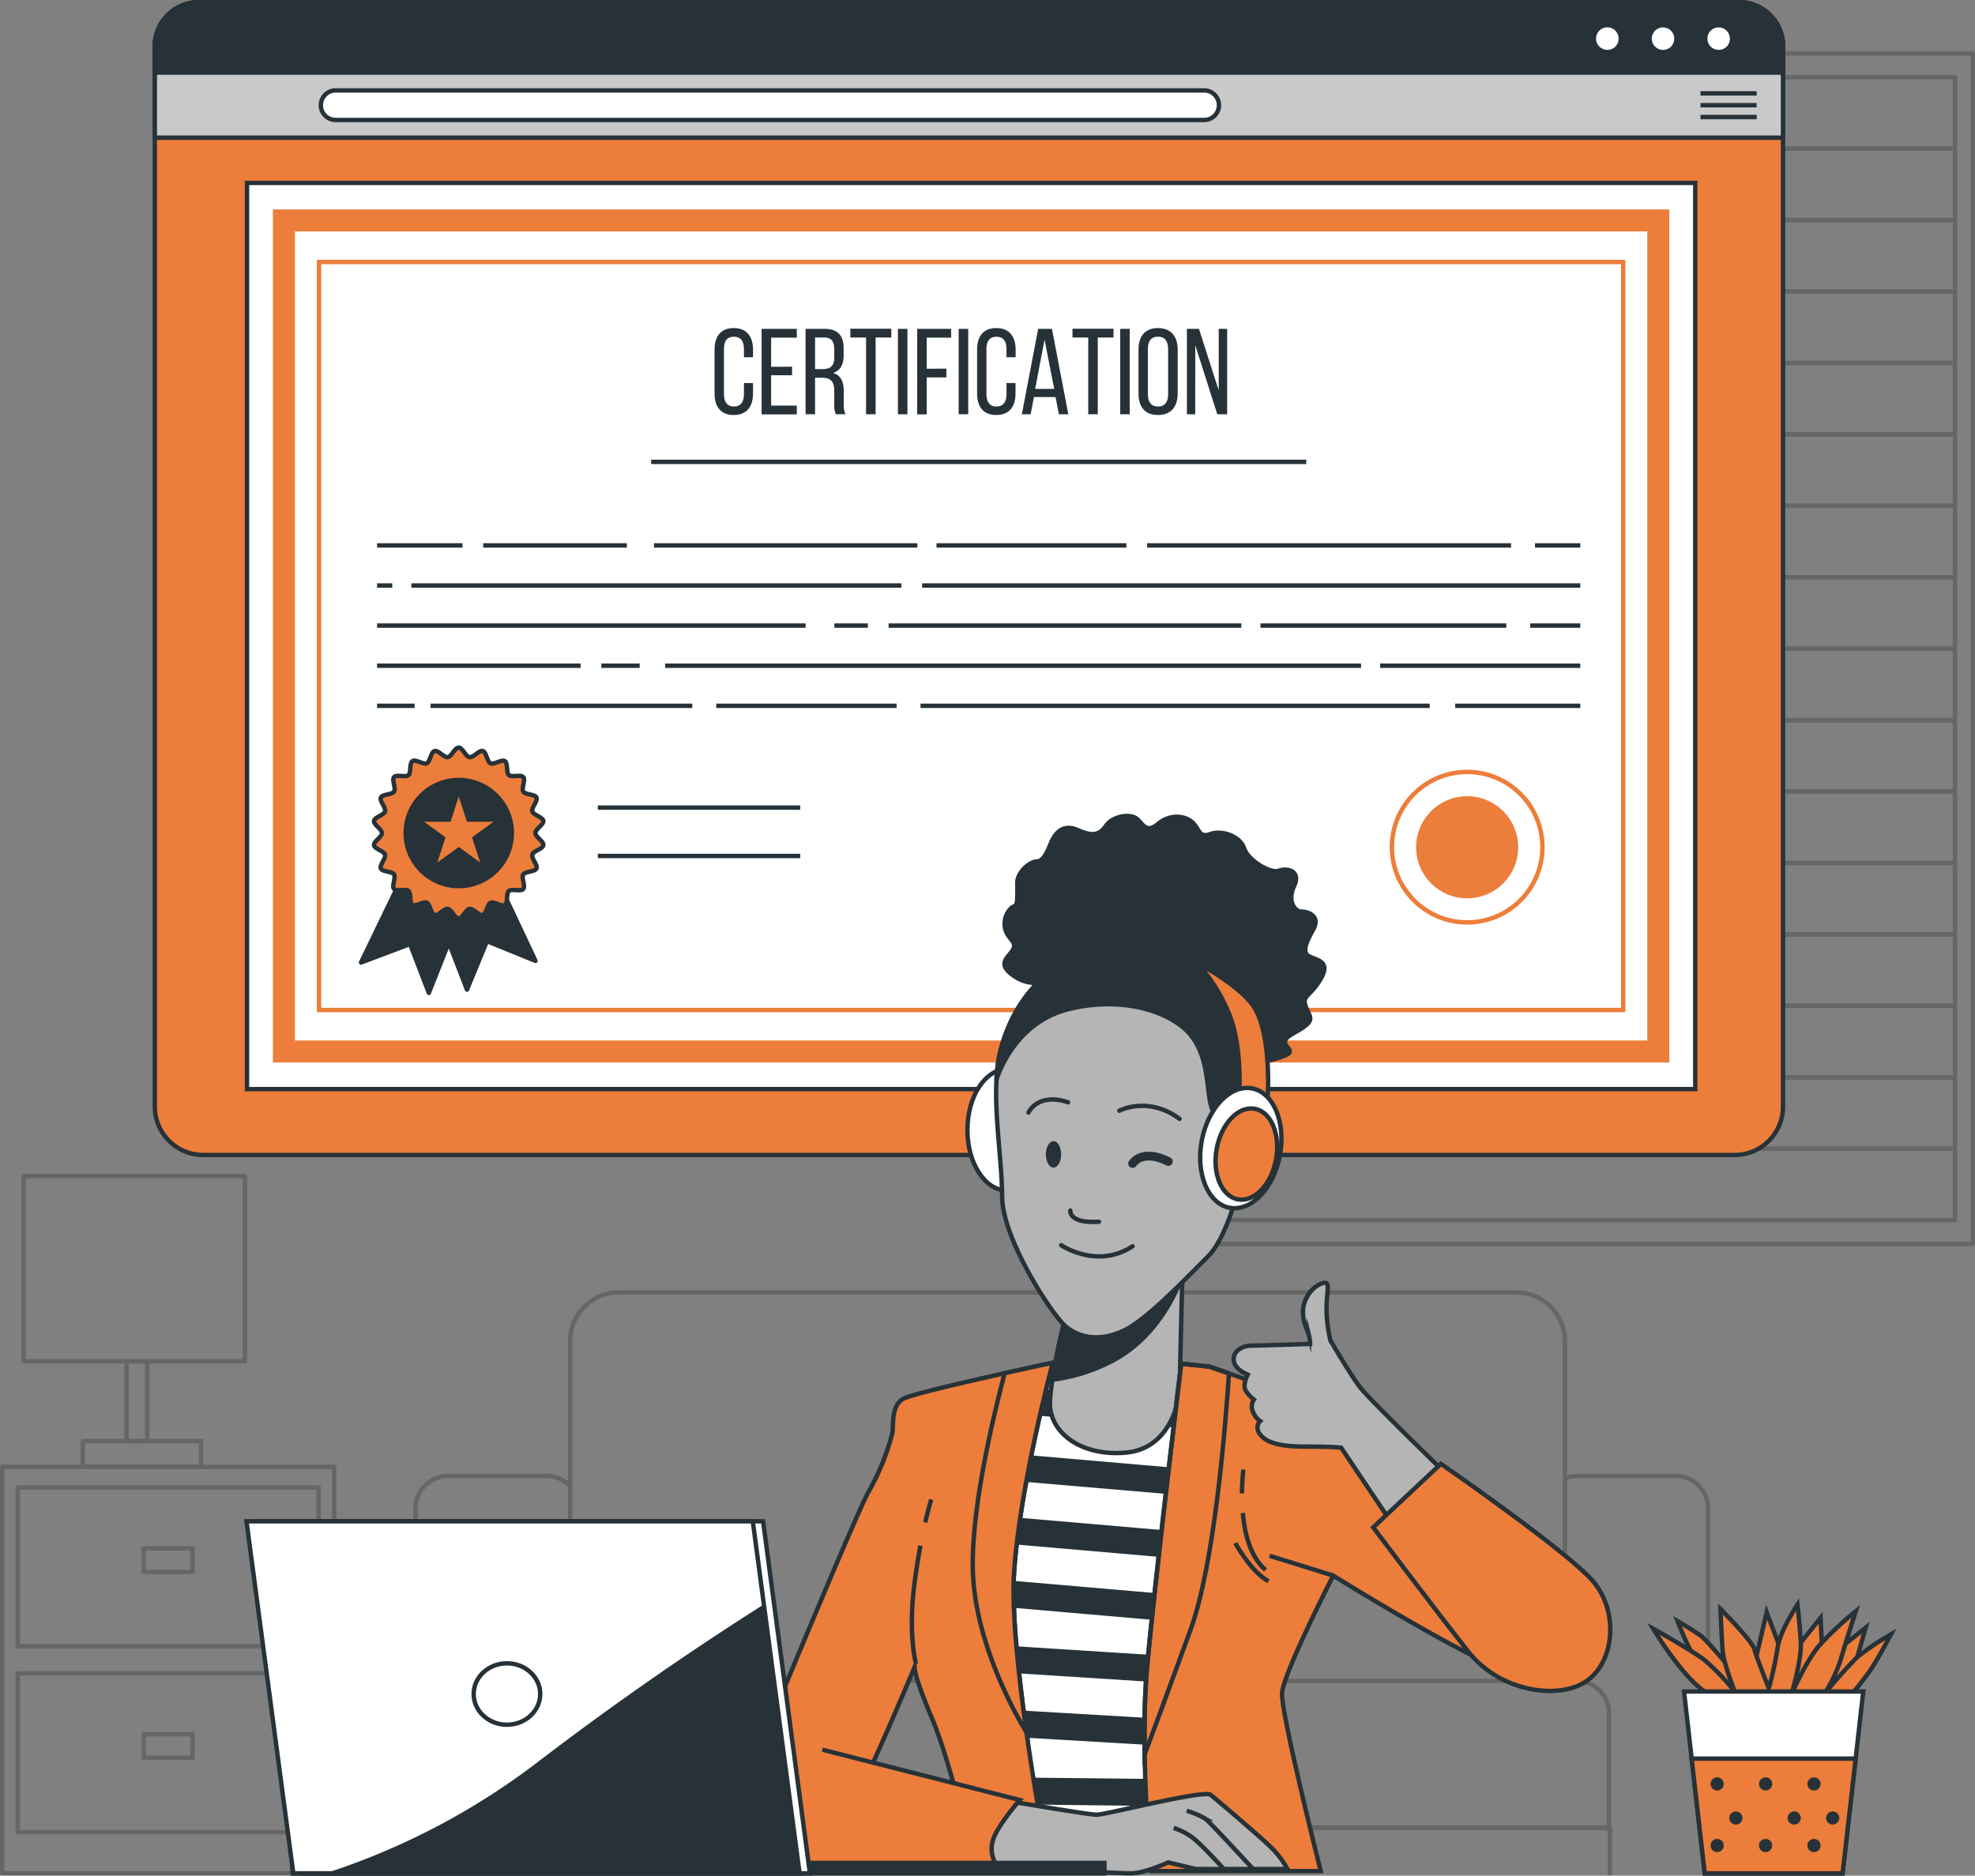 <?xml version="1.0" encoding="UTF-8" standalone="no"?>
<svg
   viewBox="0 0 448.81 426.28"
   version="1.1"
   id="svg299"
   sodipodi:docname="kpl-service-sess-formation.svg"
   width="448.81"
   height="426.28"
   inkscape:version="1.1 (c68e22c387, 2021-05-23)"
   xmlns:inkscape="http://www.inkscape.org/namespaces/inkscape"
   xmlns:sodipodi="http://sodipodi.sourceforge.net/DTD/sodipodi-0.dtd"
   xmlns="http://www.w3.org/2000/svg"
   xmlns:svg="http://www.w3.org/2000/svg">
  <rect x="0" y="0" width="448.81" height="426.28" fill="#808080" stroke="none"/>
  <defs
     id="defs303" />
  <sodipodi:namedview
     id="namedview301"
     pagecolor="#ffffff"
     bordercolor="#666666"
     borderopacity="1.0"
     inkscape:pageshadow="2"
     inkscape:pageopacity="0.0"
     inkscape:pagecheckerboard="0"
     showgrid="false"
     inkscape:zoom="1.244"
     inkscape:cx="217.0418"
     inkscape:cy="208.19936"
     inkscape:window-width="1368"
     inkscape:window-height="850"
     inkscape:window-x="-6"
     inkscape:window-y="-6"
     inkscape:window-maximized="1"
     inkscape:current-layer="svg299" />
  <g
     id="freepik--Window--inject-257"
     transform="translate(-33.28,-41.56)">
    <g
       style="opacity:0.2"
       id="g36">
      <polygon
         points="280.01,75.34 477.54,75.34 477.54,59.11 286.78,59.11 "
         style="fill:none;stroke:#000000;stroke-linejoin:round"
         id="polygon2" />
      <polygon
         points="280.01,91.58 477.54,91.58 477.54,75.34 286.78,75.34 "
         style="fill:none;stroke:#000000;stroke-linejoin:round"
         id="polygon4" />
      <polygon
         points="280.01,107.81 477.54,107.81 477.54,91.58 286.78,91.58 "
         style="fill:none;stroke:#000000;stroke-linejoin:round"
         id="polygon6" />
      <polygon
         points="280.01,124.05 477.54,124.05 477.54,107.81 286.78,107.81 "
         style="fill:none;stroke:#000000;stroke-linejoin:round"
         id="polygon8" />
      <polygon
         points="280.01,140.28 477.54,140.28 477.54,124.05 286.78,124.05 "
         style="fill:none;stroke:#000000;stroke-linejoin:round"
         id="polygon10" />
      <polygon
         points="280.01,156.52 477.54,156.52 477.54,140.28 286.78,140.28 "
         style="fill:none;stroke:#000000;stroke-linejoin:round"
         id="polygon12" />
      <polygon
         points="280.01,172.75 477.54,172.75 477.54,156.52 286.78,156.52 "
         style="fill:none;stroke:#000000;stroke-linejoin:round"
         id="polygon14" />
      <polygon
         points="280.01,188.99 477.54,188.99 477.54,172.75 286.78,172.75 "
         style="fill:none;stroke:#000000;stroke-linejoin:round"
         id="polygon16" />
      <polygon
         points="280.01,205.22 477.54,205.22 477.54,188.99 286.78,188.99 "
         style="fill:none;stroke:#000000;stroke-linejoin:round"
         id="polygon18" />
      <polygon
         points="280.01,221.46 477.54,221.46 477.54,205.22 286.78,205.22 "
         style="fill:none;stroke:#000000;stroke-linejoin:round"
         id="polygon20" />
      <polygon
         points="280.01,237.69 477.54,237.69 477.54,221.46 286.78,221.46 "
         style="fill:none;stroke:#000000;stroke-linejoin:round"
         id="polygon22" />
      <polygon
         points="280.01,253.93 477.54,253.93 477.54,237.69 286.78,237.69 "
         style="fill:none;stroke:#000000;stroke-linejoin:round"
         id="polygon24" />
      <polygon
         points="280.01,270.16 477.54,270.16 477.54,253.93 286.78,253.93 "
         style="fill:none;stroke:#000000;stroke-linejoin:round"
         id="polygon26" />
      <polygon
         points="280.01,286.4 477.54,286.4 477.54,270.16 286.78,270.16 "
         style="fill:none;stroke:#000000;stroke-linejoin:round"
         id="polygon28" />
      <polygon
         points="280.01,302.63 477.54,302.63 477.54,286.4 286.78,286.4 "
         style="fill:none;stroke:#000000;stroke-linejoin:round"
         id="polygon30" />
      <polygon
         points="280.01,318.87 477.54,318.87 477.54,302.63 286.78,302.63 "
         style="fill:none;stroke:#000000;stroke-linejoin:round"
         id="polygon32" />
      <rect
         x="277.98"
         y="53.7"
         width="203.61"
         height="270.58"
         style="fill:none;stroke:#000000;stroke-linejoin:round"
         id="rect34" />
    </g>
  </g>
  <g
     id="freepik--Lamp--inject-257"
     transform="translate(-33.28,-41.56)">
    <g
       style="opacity:0.2"
       id="g55">
      <rect
         x="37.29"
         y="421.87"
         width="68.42"
         height="36.11"
         style="fill:none;stroke:#000000;stroke-linejoin:round"
         id="rect39" />
      <rect
         x="65.94"
         y="435.7"
         width="11.11"
         height="5.38"
         style="fill:none;stroke:#000000;stroke-linejoin:round"
         id="rect41" />
      <rect
         x="33.78"
         y="374.94"
         width="75.43"
         height="92.39"
         style="fill:none;stroke:#000000;stroke-linejoin:round"
         id="rect43" />
      <rect
         x="37.29"
         y="379.62"
         width="68.42"
         height="36.11"
         style="fill:none;stroke:#000000;stroke-linejoin:round"
         id="rect45" />
      <rect
         x="65.94"
         y="393.45"
         width="11.11"
         height="5.38"
         style="fill:none;stroke:#000000;stroke-linejoin:round"
         id="rect47" />
      <rect
         x="52.1"
         y="369.09"
         width="26.9"
         height="5.85"
         style="fill:none;stroke:#000000;stroke-linejoin:round"
         id="rect49" />
      <rect
         x="62.04"
         y="350.97"
         width="4.68"
         height="18.13"
         style="fill:none;stroke:#000000;stroke-linejoin:round"
         id="rect51" />
      <rect
         x="38.65"
         y="308.86"
         width="50.29"
         height="42.1"
         style="fill:none;stroke:#000000;stroke-linejoin:round"
         id="rect53" />
    </g>
  </g>
  <g
     id="freepik--Couch--inject-257"
     transform="translate(-33.28,-41.56)">
    <g
       style="opacity:0.2"
       id="g72">
      <path
         d="m 388.9,423.59 v -77.2 a 11.09,11.09 0 0 0 -11.1,-11.1 H 276.38 v 89.07"
         style="fill:none;stroke:#000000;stroke-linejoin:round"
         id="path58" />
      <path
         d="M 277.23,335.29 H 173.92 a 11.09,11.09 0 0 0 -11.09,11.1 v 77.2"
         style="fill:none;stroke:#000000;stroke-linejoin:round"
         id="path60" />
      <path
         d="m 398.92,431 v 26 H 276.43 v -33.41 h 115.11 a 7.37,7.37 0 0 1 7.38,7.41 z"
         style="fill:none;stroke:#000000;stroke-linejoin:round"
         id="path62" />
      <path
         d="M 277.36,423.59 H 160.18 a 7.37,7.37 0 0 0 -7.37,7.38 v 26 h 124.55"
         style="fill:none;stroke:#000000;stroke-linejoin:round"
         id="path64" />
      <polyline
         points="152.81 467.84 152.81 456.93 399.13 456.93 399.13 467.84"
         style="fill:none;stroke:#000000;stroke-linejoin:round"
         id="polyline66" />
      <path
         d="M 162.83,379.29 A 7.45,7.45 0 0 0 157.46,377 h -22.31 a 7.43,7.43 0 0 0 -7.44,7.43 v 82.88"
         style="fill:none;stroke:#000000;stroke-linejoin:round"
         id="path68" />
      <path
         d="M 421.43,466.77 V 384.43 A 7.43,7.43 0 0 0 414,377 h -22.31 a 7.19,7.19 0 0 0 -2.79,0.55"
         style="fill:none;stroke:#000000;stroke-linejoin:round"
         id="path70" />
    </g>
  </g>
  <g
     id="freepik--Certification--inject-257"
     transform="translate(-33.28,-41.56)">
    <path
       d="m 438.46,52.06 v 241 a 11,11 0 0 1 -11,11 h -348 a 11,11 0 0 1 -11,-11 v -241 a 10,10 0 0 1 10,-10 h 350 a 10,10 0 0 1 10,10 z"
       style="fill:#ed7d3a;stroke:#263238;stroke-miterlimit:10"
       id="path75" />
    <path
       d="m 438.46,52.06 v 20.8 h -370 v -20.8 a 10,10 0 0 1 10,-10 h 350 a 10,10 0 0 1 10,10 z"
       style="fill:#c9c9c9;stroke:#263238;stroke-miterlimit:10"
       id="path77" />
    <path
       d="M 306.92,68.83 H 109.54 a 3.36,3.36 0 0 1 -3.35,-3.36 v 0 a 3.36,3.36 0 0 1 3.35,-3.36 h 197.38 a 3.36,3.36 0 0 1 3.36,3.36 v 0 a 3.36,3.36 0 0 1 -3.36,3.36 z"
       style="fill:#ffffff;stroke:#263238;stroke-miterlimit:10"
       id="path79" />
    <line
       x1="419.71"
       y1="62.78"
       x2="432.47"
       y2="62.78"
       style="fill:none;stroke:#263238;stroke-miterlimit:10"
       id="line81" />
    <line
       x1="419.71"
       y1="65.47"
       x2="432.47"
       y2="65.47"
       style="fill:none;stroke:#263238;stroke-miterlimit:10"
       id="line83" />
    <line
       x1="419.71"
       y1="68.16"
       x2="432.47"
       y2="68.16"
       style="fill:none;stroke:#263238;stroke-miterlimit:10"
       id="line85" />
    <path
       d="m 438.46,52.06 v 6 h -370 v -6 a 10,10 0 0 1 10,-10 h 350 a 10,10 0 0 1 10,10 z"
       style="fill:#263238;stroke:#263238;stroke-miterlimit:10"
       id="path87" />
    <path
       d="m 401.6,50.39 a 3.06,3.06 0 1 0 -3.05,3 3,3 0 0 0 3.05,-3 z"
       style="fill:#ffffff;stroke:#263238;stroke-miterlimit:10"
       id="path89" />
    <path
       d="m 414.24,50.39 a 3.05,3.05 0 1 0 -3.05,3 3,3 0 0 0 3.05,-3 z"
       style="fill:#ffffff;stroke:#263238;stroke-miterlimit:10"
       id="path91" />
    <path
       d="m 426.88,50.39 a 3.05,3.05 0 1 0 -3.05,3 3,3 0 0 0 3.05,-3 z"
       style="fill:#ffffff;stroke:#263238;stroke-miterlimit:10"
       id="path93" />
    <rect
       x="89.41"
       y="83.13"
       width="329.11"
       height="205.96"
       style="fill:#ffffff;stroke:#263238;stroke-miterlimit:10"
       id="rect95" />
    <rect
       x="97.8"
       y="91.66"
       width="312.32"
       height="188.88"
       style="fill:none;stroke:#ed7d3a;stroke-width:5px;stroke-miterlimit:10"
       id="rect97" />
    <rect
       x="105.78"
       y="101.11"
       width="296.36"
       height="170"
       style="fill:none;stroke:#ed7d3a;stroke-miterlimit:10"
       id="rect99" />
    <path
       d="m 204.4,121 v 1.75 h -2.06 v -1.86 c 0,-1.75 -0.69,-2.8 -2.27,-2.8 -1.58,0 -2.27,1 -2.27,2.8 v 10.26 c 0,1.74 0.72,2.8 2.27,2.8 1.55,0 2.27,-1.06 2.27,-2.8 v -2.53 h 2.06 V 131 c 0,2.94 -1.39,4.88 -4.39,4.88 -3,0 -4.35,-1.94 -4.35,-4.88 v -10 c 0,-2.94 1.39,-4.88 4.35,-4.88 2.96,0 4.39,1.93 4.39,4.88 z"
       style="fill:#263238"
       id="path101" />
    <path
       d="m 213.27,124.9 v 1.94 h -4.75 v 6.9 h 5.83 v 2 h -8 V 116.3 h 8 v 2 h -5.83 v 6.63 z"
       style="fill:#263238"
       id="path103" />
    <path
       d="m 220.67,116.3 c 3.05,0 4.32,1.56 4.32,4.44 v 1.58 c 0,2.14 -0.75,3.47 -2.41,4 1.77,0.53 2.44,2 2.44,4.05 v 3 a 4.86,4.86 0 0 0 0.39,2.33 h -2.19 a 5,5 0 0 1 -0.36,-2.35 v -3.05 c 0,-2.2 -1,-2.89 -2.83,-2.89 h -1.53 v 8.29 h -2.16 v -19.4 z m -0.56,9.15 c 1.72,0 2.75,-0.55 2.75,-2.66 v -1.86 c 0,-1.74 -0.64,-2.66 -2.25,-2.66 h -2.11 v 7.18 z"
       style="fill:#263238"
       id="path105" />
    <path
       d="m 230.09,135.71 v -17.44 h -3.57 v -2 h 9.31 v 2 h -3.57 v 17.44 z"
       style="fill:#263238"
       id="path107" />
    <path
       d="m 239.49,116.3 v 19.41 h -2.16 V 116.3 Z"
       style="fill:#263238"
       id="path109" />
    <path
       d="m 248.34,125.34 v 2 h -4.47 v 8.4 h -2.16 V 116.3 h 7.71 v 2 h -5.55 v 7.07 z"
       style="fill:#263238"
       id="path111" />
    <path
       d="m 253.3,116.3 v 19.41 h -2.17 V 116.3 Z"
       style="fill:#263238"
       id="path113" />
    <path
       d="m 264.08,121 v 1.75 H 262 v -1.86 c 0,-1.75 -0.69,-2.8 -2.27,-2.8 -1.58,0 -2.28,1 -2.28,2.8 v 10.26 c 0,1.74 0.72,2.8 2.28,2.8 1.56,0 2.27,-1.06 2.27,-2.8 v -2.53 h 2.05 V 131 c 0,2.94 -1.38,4.88 -4.38,4.88 -3,0 -4.35,-1.94 -4.35,-4.88 v -10 c 0,-2.94 1.38,-4.88 4.35,-4.88 2.97,0 4.41,1.93 4.41,4.88 z"
       style="fill:#263238"
       id="path115" />
    <path
       d="m 268.24,131.8 -0.75,3.91 h -2 l 3.71,-19.41 h 3.13 l 3.72,19.41 h -2.15 l -0.75,-3.91 z m 0.28,-1.86 h 4.32 l -2.19,-11.2 z"
       style="fill:#263238"
       id="path117" />
    <path
       d="M 280.58,135.71 V 118.27 H 277 v -2 h 9.32 v 2 h -3.58 v 17.44 z"
       style="fill:#263238"
       id="path119" />
    <path
       d="m 290,116.3 v 19.41 h -2.16 V 116.3 Z"
       style="fill:#263238"
       id="path121" />
    <path
       d="m 292,121 c 0,-3 1.47,-4.88 4.43,-4.88 2.96,0 4.47,1.91 4.47,4.88 v 10 c 0,2.94 -1.47,4.88 -4.47,4.88 -3,0 -4.43,-1.88 -4.43,-4.88 z m 2.13,10.15 c 0,1.77 0.75,2.8 2.3,2.8 1.55,0 2.3,-1 2.3,-2.8 v -10.27 c 0,-1.75 -0.72,-2.8 -2.3,-2.8 -1.58,0 -2.3,1 -2.3,2.8 z"
       style="fill:#263238"
       id="path123" />
    <path
       d="M 304.89,135.71 H 303 V 116.3 h 2.74 l 4.49,14 v -14 h 1.92 v 19.41 h -2.25 l -5,-15.69 z"
       style="fill:#263238"
       id="path125" />
    <line
       x1="181.25"
       y1="146.53"
       x2="330.12"
       y2="146.53"
       style="fill:none;stroke:#263238;stroke-miterlimit:10"
       id="line127" />
    <line
       x1="382.1"
       y1="165.52"
       x2="392.4"
       y2="165.52"
       style="fill:none;stroke:#263238;stroke-miterlimit:10"
       id="line129" />
    <line
       x1="293.97"
       y1="165.52"
       x2="376.66"
       y2="165.52"
       style="fill:none;stroke:#263238;stroke-miterlimit:10"
       id="line131" />
    <line
       x1="246.1"
       y1="165.52"
       x2="289.25"
       y2="165.52"
       style="fill:none;stroke:#263238;stroke-miterlimit:10"
       id="line133" />
    <line
       x1="181.9"
       y1="165.52"
       x2="241.74"
       y2="165.52"
       style="fill:none;stroke:#263238;stroke-miterlimit:10"
       id="line135" />
    <line
       x1="143.09"
       y1="165.52"
       x2="175.73"
       y2="165.52"
       style="fill:none;stroke:#263238;stroke-miterlimit:10"
       id="line137" />
    <line
       x1="118.97"
       y1="165.52"
       x2="138.38"
       y2="165.52"
       style="fill:none;stroke:#263238;stroke-miterlimit:10"
       id="line139" />
    <line
       x1="242.83"
       y1="174.63"
       x2="392.4"
       y2="174.63"
       style="fill:none;stroke:#263238;stroke-miterlimit:10"
       id="line141" />
    <line
       x1="126.77"
       y1="174.63"
       x2="238.12"
       y2="174.63"
       style="fill:none;stroke:#263238;stroke-miterlimit:10"
       id="line143" />
    <line
       x1="118.97"
       y1="174.63"
       x2="122.42"
       y2="174.63"
       style="fill:none;stroke:#263238;stroke-miterlimit:10"
       id="line145" />
    <line
       x1="381.01"
       y1="183.74"
       x2="392.4"
       y2="183.74"
       style="fill:none;stroke:#263238;stroke-miterlimit:10"
       id="line147" />
    <line
       x1="319.72"
       y1="183.74"
       x2="375.57"
       y2="183.74"
       style="fill:none;stroke:#263238;stroke-miterlimit:10"
       id="line149" />
    <line
       x1="235.21"
       y1="183.74"
       x2="315.37"
       y2="183.74"
       style="fill:none;stroke:#263238;stroke-miterlimit:10"
       id="line151" />
    <line
       x1="222.88"
       y1="183.74"
       x2="230.5"
       y2="183.74"
       style="fill:none;stroke:#263238;stroke-miterlimit:10"
       id="line153" />
    <line
       x1="118.97"
       y1="183.74"
       x2="216.35"
       y2="183.74"
       style="fill:none;stroke:#263238;stroke-miterlimit:10"
       id="line155" />
    <line
       x1="346.92"
       y1="192.86"
       x2="392.4"
       y2="192.86"
       style="fill:none;stroke:#263238;stroke-miterlimit:10"
       id="line157" />
    <line
       x1="184.44"
       y1="192.86"
       x2="342.57"
       y2="192.86"
       style="fill:none;stroke:#263238;stroke-miterlimit:10"
       id="line159" />
    <line
       x1="169.93"
       y1="192.86"
       x2="178.64"
       y2="192.86"
       style="fill:none;stroke:#263238;stroke-miterlimit:10"
       id="line161" />
    <line
       x1="118.97"
       y1="192.86"
       x2="165.22"
       y2="192.86"
       style="fill:none;stroke:#263238;stroke-miterlimit:10"
       id="line163" />
    <line
       x1="363.97"
       y1="201.97"
       x2="392.4"
       y2="201.97"
       style="fill:none;stroke:#263238;stroke-miterlimit:10"
       id="line165" />
    <line
       x1="242.47"
       y1="201.97"
       x2="358.17"
       y2="201.97"
       style="fill:none;stroke:#263238;stroke-miterlimit:10"
       id="line167" />
    <line
       x1="196.04"
       y1="201.97"
       x2="237.03"
       y2="201.97"
       style="fill:none;stroke:#263238;stroke-miterlimit:10"
       id="line169" />
    <line
       x1="131.12"
       y1="201.97"
       x2="190.6"
       y2="201.97"
       style="fill:none;stroke:#263238;stroke-miterlimit:10"
       id="line171" />
    <line
       x1="118.97"
       y1="201.97"
       x2="127.5"
       y2="201.97"
       style="fill:none;stroke:#263238;stroke-miterlimit:10"
       id="line173" />
    <polygon
       points="143.94,255.46 154.97,259.95 144.19,237.07 130.02,242.11 139.4,266.48 "
       style="fill:#263238;stroke:#263238;stroke-linecap:round;stroke-linejoin:round"
       id="polygon175" />
    <polygon
       points="126.46,256.11 130.73,267.22 140.05,243.71 126.67,236.81 115.32,260.32 "
       style="fill:#263238;stroke:#263238;stroke-linecap:round;stroke-linejoin:round"
       id="polygon177" />
    <path
       d="m 154.94,230.89 c 0,-0.89 1.93,-1.91 1.81,-2.77 -0.12,-0.86 -2.26,-1.31 -2.51,-2.14 -0.25,-0.83 1.31,-2.37 0.95,-3.16 -0.36,-0.79 -2.54,-0.61 -3,-1.35 -0.46,-0.74 0.59,-2.64 0,-3.3 -0.59,-0.66 -2.61,0.13 -3.27,-0.45 -0.66,-0.58 -0.16,-2.69 -0.9,-3.17 -0.74,-0.48 -2.46,0.86 -3.27,0.49 -0.81,-0.37 -0.91,-2.54 -1.76,-2.79 -0.85,-0.25 -2.11,1.52 -3,1.4 -0.89,-0.12 -1.59,-2.18 -2.48,-2.18 -0.89,0 -1.62,2.06 -2.48,2.18 -0.86,0.12 -2.16,-1.64 -3,-1.4 -0.84,0.24 -1,2.43 -1.77,2.79 -0.77,0.36 -2.52,-1 -3.26,-0.49 -0.74,0.51 -0.24,2.6 -0.9,3.18 -0.66,0.58 -2.7,-0.22 -3.27,0.44 -0.57,0.66 0.49,2.56 0,3.3 -0.49,0.74 -2.65,0.55 -3,1.35 -0.35,0.8 1.2,2.31 0.95,3.16 -0.25,0.85 -2.38,1.27 -2.51,2.14 -0.13,0.87 1.81,1.88 1.81,2.77 0,0.89 -1.93,1.9 -1.81,2.76 0.12,0.86 2.26,1.31 2.51,2.15 0.25,0.84 -1.32,2.36 -0.95,3.15 0.37,0.79 2.54,0.62 3,1.35 0.46,0.73 -0.6,2.64 0,3.3 0.6,0.66 2.6,-0.13 3.27,0.45 0.67,0.58 0.16,2.69 0.9,3.17 0.74,0.48 2.46,-0.86 3.26,-0.49 0.8,0.37 0.92,2.54 1.77,2.79 0.85,0.25 2.11,-1.52 3,-1.39 0.89,0.13 1.59,2.17 2.48,2.17 0.89,0 1.62,-2.05 2.48,-2.17 0.86,-0.12 2.16,1.63 3,1.39 0.84,-0.24 1,-2.43 1.77,-2.79 0.77,-0.36 2.52,1 3.26,0.49 0.74,-0.51 0.24,-2.6 0.9,-3.17 0.66,-0.57 2.7,0.21 3.27,-0.45 0.57,-0.66 -0.49,-2.56 0,-3.3 0.49,-0.74 2.65,-0.55 3,-1.35 0.35,-0.8 -1.2,-2.31 -0.95,-3.16 0.25,-0.85 2.38,-1.26 2.51,-2.14 0.13,-0.88 -1.81,-1.87 -1.81,-2.76 z"
       style="fill:#ed7d3a;stroke:#263238;stroke-miterlimit:10"
       id="path179" />
    <circle
       cx="137.53"
       cy="230.89"
       r="12.06"
       style="fill:#263238;stroke:#263238;stroke-linecap:round;stroke-linejoin:round"
       id="circle181" />
    <polygon
       points="145.41,228.33 140.54,231.86 142.4,237.59 137.53,234.05 132.66,237.59 134.52,231.86 129.65,228.33 135.67,228.33 137.53,222.6 139.39,228.33 "
       style="fill:#ed7d3a"
       id="polygon183" />
    <line
       x1="169.13"
       y1="225.11"
       x2="215.13"
       y2="225.11"
       style="fill:none;stroke:#263238;stroke-miterlimit:10"
       id="line185" />
    <line
       x1="169.13"
       y1="236.1"
       x2="215.13"
       y2="236.1"
       style="fill:none;stroke:#263238;stroke-miterlimit:10"
       id="line187" />
    <circle
       cx="366.69"
       cy="234.1"
       r="17.1"
       style="fill:none;stroke:#ed7d3a;stroke-miterlimit:10"
       id="circle189" />
    <circle
       cx="366.69"
       cy="234.1"
       r="11.6"
       transform="rotate(-12.35,366.798,234.137)"
       style="fill:#ed7d3a"
       id="circle191" />
  </g>
  <g
     id="freepik--Plant--inject-257"
     transform="translate(-33.28,-41.56)">
    <path
       d="m 423,426.5 c 0,0 -3.5,-6 -5.25,-9.25 A 69.23,69.23 0 0 1 414.5,410 c 0,0 4.25,2.5 5.5,3.5 1.25,1 6.5,7.25 6.5,7.25 l 1.5,-1.75 -1.75,-5.75 5.75,6.5 2.75,-11.75 4.25,11.25 8,-10 0.5,10 9.75,-7.75 -3.5,12.25 L 450,429 h -26.75 z"
       style="fill:#ed7d3a;stroke:#263238;stroke-miterlimit:10"
       id="path194" />
    <path
       d="m 421.5,426.5 c 0,0 -2.25,-1 -6,-5.5 a 75.42,75.42 0 0 1 -6.5,-9.25 c 0,0 8.5,4.75 11.5,7 a 52.68,52.68 0 0 1 7,7.25 c 0,0 -2.5,-6.25 -2.75,-9.25 -0.25,-3 -0.5,-9.5 -0.5,-9.5 0,0 7.25,7.25 7.75,9.25 0.5,2 3.25,8.75 3.25,8.75 a 89.56,89.56 0 0 0 2,-9.25 c 0.5,-3.75 4.5,-9.75 4.5,-9.75 0,0 0.5,4.25 0.75,8.5 0.25,4.25 -2.25,12.25 -2.25,12.25 0,0 3.25,-7.75 6.5,-11.5 a 75.2,75.2 0 0 1 8.25,-7.75 c 0,0 -2.5,7.75 -3.5,11.25 a 35.86,35.86 0 0 1 -3.75,7.75 105.64,105.64 0 0 1 7.5,-8.5 A 59,59 0 0 1 463,413 c 0,0 -2.75,5.25 -4.75,8.25 a 90.77,90.77 0 0 1 -6,7.5 H 421.5 Z"
       style="fill:#ed7d3a;stroke:#263238;stroke-miterlimit:10"
       id="path196" />
    <polygon
       points="452,467.33 420.67,467.33 417.7,441.25 415.97,426 456.7,426 454.97,441.25 "
       style="fill:#ffffff;stroke:#263238;stroke-miterlimit:10"
       id="polygon198" />
    <polygon
       points="420.67,467.33 417.7,441.25 454.97,441.25 452,467.33 "
       style="fill:#ed7d3a;stroke:#263238;stroke-miterlimit:10"
       id="polygon200" />
    <circle
       cx="423.5"
       cy="447"
       r="1.5"
       style="fill:#263238"
       id="circle202" />
    <circle
       cx="434.5"
       cy="447"
       r="1.5"
       style="fill:#263238"
       id="circle204" />
    <circle
       cx="427.75"
       cy="454.75"
       r="1.5"
       style="fill:#263238"
       id="circle206" />
    <circle
       cx="441"
       cy="454.75"
       r="1.5"
       style="fill:#263238"
       id="circle208" />
    <circle
       cx="449.75"
       cy="454.75"
       r="1.5"
       style="fill:#263238"
       id="circle210" />
    <circle
       cx="445.5"
       cy="447"
       r="1.5"
       style="fill:#263238"
       id="circle212" />
    <circle
       cx="423.5"
       cy="461"
       r="1.5"
       style="fill:#263238"
       id="circle214" />
    <circle
       cx="434.5"
       cy="461"
       r="1.5"
       style="fill:#263238"
       id="circle216" />
    <circle
       cx="445.5"
       cy="461"
       r="1.5"
       style="fill:#263238"
       id="circle218" />
  </g>
  <g
     id="freepik--Character--inject-257"
     transform="translate(-33.28,-41.56)">
    <ellipse
       cx="262.13"
       cy="298.31"
       rx="13.8"
       ry="9.03"
       transform="rotate(-89.86,262.155,298.315)"
       style="fill:#ffffff;stroke:#263238;stroke-linecap:round;stroke-linejoin:round"
       id="ellipse221" />
    <path
       d="m 273.49,263.79 c 0,0 -4.87,2.79 -9.51,-0.23 -4.64,-3.02 -1.39,-4.4 -0.46,-6.26 0.93,-1.86 -1.39,-2.32 -1.86,-4.87 -0.47,-2.55 1.16,-4.64 2.09,-4.87 0.93,-0.23 0.7,-2.79 0.7,-5.34 0,-2.55 3,-4.87 4.4,-4.87 1.4,0 2.32,-1.85 3.25,-4.17 0.93,-2.32 2.79,-4.41 6,-3 3.21,1.41 4.87,1.39 6.5,-0.93 1.63,-2.32 5.56,-2.78 7,-1.62 1.44,1.16 2.08,3.48 4.87,1.16 2.79,-2.32 6.26,-1.85 7.88,-0.23 1.62,1.62 1.39,3.48 4,2.55 2.61,-0.93 6.72,0.46 7.65,3.25 0.93,2.79 6,5.8 7.89,5.1 1.89,-0.7 5.1,0 3.47,3.48 -1.63,3.48 0.24,5.8 1.63,5.8 1.39,0 4.41,0.93 2.78,3.94 -1.63,3.01 -2.78,5.34 -0.93,6.26 1.85,0.92 4.87,1.16 2.56,5.11 -2.31,3.95 -4.18,3.71 -3.48,6 0.7,2.29 2.08,3 0,4.64 -2.08,1.64 -4.64,2.32 -4.64,3.71 0,1.39 2.78,2.08 -0.47,3.24 a 26.43,26.43 0 0 1 -5.8,1.4 c 0,0 -4.63,-12.53 -17.86,-16.7 -13.23,-4.17 -20.87,-3.72 -23.89,-2.09 -3.02,1.63 -3.77,-0.46 -3.77,-0.46 z"
       style="fill:#263238;stroke:#263238;stroke-linecap:round;stroke-linejoin:round"
       id="path223" />
    <path
       d="m 278.16,348.83 -17,7.84 c 0,0 -8.79,48.66 -8.16,62.16 0.63,13.5 8.16,47.09 8.16,47.09 H 302 c 0,0 -6.28,-41.13 -3.14,-55.88 3.14,-14.75 10.68,-55.25 10.68,-55.25 0,0 -12.56,-3.45 -16.33,-4.08 -3.77,-0.63 -15.05,-1.88 -15.05,-1.88 z"
       style="fill:#ffffff;stroke:#263238;stroke-miterlimit:10"
       id="path225" />
    <path
       d="m 258.66,371.56 47,4.06 c -0.38,2 -0.76,4 -1.15,6 l -46.8,-4 c 0.29,-2.12 0.64,-4.15 0.95,-6.06 z M 298.88,410 c 0.36,-1.7 0.78,-3.74 1.24,-6 l -45.66,-3.94 c -0.26,2.1 -0.49,4.13 -0.7,6.06 l 45.12,3.91 z m 4,-20.22 -46.49,-4 c -0.3,2 -0.6,4 -0.88,6.06 l 46.19,4 c 0.43,-1.94 0.82,-3.96 1.22,-6.02 z m -49.85,25.24 c -0.06,1.44 -0.07,2.71 0,3.77 0,0.73 0.09,1.52 0.16,2.35 L 298,424 c 0,-2.14 0,-4.2 0,-6.12 z m 8.42,-58.52 -0.28,0.13 c 0,0 -0.4,2.24 -1,5.89 l 47.16,4.08 c 0.42,-2.27 0.81,-4.31 1.13,-6 z m 38,89.42 -42.45,-0.45 c 0.4,2.12 0.81,4.17 1.2,6.12 l 42,0.48 c -0.2,-1.92 -0.46,-3.98 -0.68,-6.07 z m -44.27,-10.08 43.57,2.56 q -0.26,-3.07 -0.45,-6.15 l -44.11,-2.59 c 0.36,2.03 0.7,4.11 1.06,6.22 z"
       style="fill:#263238"
       id="path227" />
    <path
       d="m 275.65,340 c 0,0 -3.45,13.18 -3.76,20.09 -0.31,6.91 6.9,12.55 17.26,11.61 10.36,-0.94 12.24,-12.24 12.24,-15.07 C 301.39,353.8 302,330 302,330 a 98.6,98.6 0 0 1 -11,8.16 c -5.93,3.76 -15.35,1.84 -15.35,1.84 z"
       style="fill:#b5b5b5;stroke:#263238;stroke-miterlimit:10"
       id="path229" />
    <path
       d="m 285.07,351.34 c 9.81,-4.7 14.7,-13.93 16.91,-19.79 0,-1 0,-1.56 0,-1.56 a 98.6,98.6 0 0 1 -11,8.16 c -6,3.77 -15.38,1.89 -15.38,1.89 0,0 -2.15,8.24 -3.21,15.1 a 40,40 0 0 0 12.68,-3.8 z"
       style="fill:#263238;stroke:#263238;stroke-miterlimit:10"
       id="path231" />
    <path
       d="m 318.69,289.64 c 0,0 -0.4,-13.92 -5.57,-21.88 -5.17,-7.96 -16.07,-12.83 -28.24,-10.76 -15.1,2.6 -21.88,13.92 -24.27,23.47 -2.39,9.55 0.4,23.47 0.4,33 0,9.53 11.14,26.65 14.32,29.44 3.18,2.79 8.09,3.71 13.7,0.87 5.15,-2.62 13.62,-11.53 18.79,-16.7 5.17,-5.17 8.25,-20.55 9.05,-24.13 0.8,-3.58 1.82,-13.31 1.82,-13.31 z"
       style="fill:#b5b5b5;stroke:#263238;stroke-linecap:round;stroke-linejoin:round"
       id="path233" />
    <path
       d="m 276.51,316.68 c 0,0 -0.47,3 6.49,2.55"
       style="fill:none;stroke:#263238;stroke-linecap:round;stroke-linejoin:round"
       id="path235" />
    <path
       d="m 274.42,324.56 c 0,0 8.12,5.57 16.24,0.24"
       style="fill:none;stroke:#263238;stroke-linecap:round;stroke-linejoin:round"
       id="path237" />
    <path
       d="m 290.66,306 c 0,0 2.08,-3.48 8.12,-0.47"
       style="fill:none;stroke:#263238;stroke-width:2px;stroke-linecap:round;stroke-linejoin:round"
       id="path239" />
    <path
       d="m 274.42,303.92 c 0,1.67 -0.78,3 -1.74,3 -0.96,0 -1.74,-1.35 -1.74,-3 0,-1.65 0.78,-3 1.74,-3 0.96,0 1.74,1.34 1.74,3 z"
       style="fill:#263238"
       id="path241" />
    <path
       d="m 267,294.41 c 0,0 2.09,-4.64 9,-2.32"
       style="fill:none;stroke:#263238;stroke-linecap:round;stroke-linejoin:round"
       id="path243" />
    <path
       d="m 287.64,294 c 0,0 6.5,-3.48 13.69,1.85"
       style="fill:none;stroke:#263238;stroke-linecap:round;stroke-linejoin:round"
       id="path245" />
    <path
       d="m 284.88,257 c -15.1,2.6 -21.88,13.92 -24.27,23.47 a 34,34 0 0 0 -0.88,6.46 c 0.78,-2.43 4.83,-13.09 16.31,-16 13,-3.24 24.36,0.93 28.3,6.5 3.94,5.57 3,12.76 4.41,16.24 0.88,2.2 5.3,5.52 8.43,7.66 0.72,-4.27 1.51,-11.74 1.51,-11.74 0,0 -0.4,-13.92 -5.57,-21.88 -5.17,-7.96 -16.07,-12.78 -28.24,-10.71 z"
       style="fill:#263238;stroke:#263238;stroke-linecap:round;stroke-linejoin:round"
       id="path247" />
    <path
       d="m 314.78,292.09 c 0,0 1.16,-12.29 -2.32,-20.41 -3.48,-8.12 -7.65,-11.6 -7.65,-11.6 0,0 9.74,5.11 13.22,10 3.48,4.89 3.94,16.7 3,24.82 l -7.19,-1.16 z"
       style="fill:#ed7d3a;stroke:#263238;stroke-miterlimit:10"
       id="path249" />
    <path
       d="m 324.13,304.15 c -1.4,7.49 -6.51,12.82 -11.42,11.91 -4.91,-0.91 -7.74,-7.74 -6.34,-15.23 1.4,-7.49 6.51,-12.82 11.41,-11.91 4.9,0.91 7.75,7.74 6.35,15.23 z"
       style="fill:#ffffff;stroke:#263238;stroke-linecap:round;stroke-linejoin:round"
       id="path251" />
    <ellipse
       cx="316.52"
       cy="303.87"
       rx="10.47"
       ry="6.85"
       transform="rotate(-79.42,316.505,303.868)"
       style="fill:#ed7d3a;stroke:#263238;stroke-miterlimit:10"
       id="ellipse253" />
    <path
       d="m 266.55,435.32 c 2.34,16.6 5.22,31.49 5.22,31.49 h -17.15 c 0,0 -4.39,-22.61 -9.73,-35.16 -3,-7.14 -3.73,-10 -3.78,-11.17 -2.33,5.55 -16.85,39.84 -19.45,41 -2.83,1.25 -13.19,-1 -17,-2.2 -3.81,-1.2 -4.07,-6.59 -3.44,-8.79 0.63,-2.2 27,-65.93 29.5,-70 a 55,55 0 0 0 5.34,-13.19 c 0.31,-1.88 -0.32,-6.28 2.51,-7.84 1.71,-0.95 13.73,-3.73 23,-5.79 6.06,-1.35 10.93,-2.38 10.93,-2.38 0,0 -7.5,27.93 -8.78,47.71 -0.55,8.77 1,23.09 2.83,36.31 0.01,0 0.01,0 0,0.01 z"
       style="fill:#ed7d3a;stroke:#263238;stroke-miterlimit:10"
       id="path255" />
    <path
       d="m 266.55,435.31 c -2.16,-3.55 -10.92,-18.79 -12.09,-34.66 -1.05,-14.24 4.63,-37.61 7.13,-47 6.06,-1.35 10.93,-2.38 10.93,-2.38 0,0 -7.52,27.95 -8.8,47.73 -0.55,8.77 0.96,23.09 2.83,36.31 z"
       style="fill:#ed7d3a;stroke:#263238;stroke-miterlimit:10"
       id="path257" />
    <path
       d="m 243.53,387.58 c 0.78,-3.39 1.36,-5.22 1.36,-5.22"
       style="fill:none;stroke:#263238;stroke-miterlimit:10"
       id="path259" />
    <path
       d="m 241.44,419.72 c 0,0 -1.89,-6.6 -0.32,-18.52 0.42,-3.15 0.87,-5.95 1.32,-8.36"
       style="fill:none;stroke:#263238;stroke-miterlimit:10"
       id="path261" />
    <path
       d="m 379.56,422.47 c -7.22,-0.32 -43.32,-22.81 -43.32,-22.81 0,0 -11.31,22.16 -11.62,26.66 -0.31,4.5 8.79,40.49 8.79,40.49 H 294.8 c 0,0 -1.17,-12.63 -1.41,-26.48 -0.11,-6.39 0,-13 0.47,-18.83 1.57,-18.31 7.84,-70 7.84,-70 l 6.29,0.64 c 0,0 1.78,0.6 4.57,1.57 7.43,2.58 22,7.86 28.39,11.6 8.78,5.14 21,13.5 27,17.36 6,3.86 20.09,12.53 22.91,24.1 2.82,11.57 -4.08,16.02 -11.3,15.7 z"
       style="fill:#ed7d3a;stroke:#263238;stroke-miterlimit:10"
       id="path263" />
    <path
       d="m 312.56,353.67 c -0.85,12.86 -3.35,43.49 -8.74,58.31 -5.16,14.17 -8.87,24.16 -10.43,28.35 -0.11,-6.39 0,-13 0.47,-18.83 1.57,-18.31 7.84,-70 7.84,-70 l 6.29,0.64 c 0,0 1.78,0.56 4.57,1.53 z"
       style="fill:none;stroke:#263238;stroke-miterlimit:10"
       id="path265" />
    <line
       x1="336.24"
       y1="399.65"
       x2="321.8"
       y2="395.16"
       style="fill:none;stroke:#263238;stroke-miterlimit:10"
       id="line267" />
    <path
       d="m 315.7,385.43 c 0.42,4.75 1.73,10 5.16,12.94"
       style="fill:none;stroke:#263238;stroke-miterlimit:10"
       id="path269" />
    <path
       d="m 315.83,375.56 a 49.63,49.63 0 0 0 -0.31,5.42"
       style="fill:none;stroke:#263238;stroke-miterlimit:10"
       id="path271" />
    <path
       d="m 314,392.26 c 0,0 3.45,6.43 7.53,8.68"
       style="fill:none;stroke:#263238;stroke-miterlimit:10"
       id="path273" />
    <path
       d="m 335.63,346.24 a 31,31 0 0 1 -0.9,-7.2 c 0,-3.87 0.9,-6.05 -0.51,-5.92 -1.41,0.13 -3.87,1.93 -4.64,5 -0.77,3.07 0.9,5.92 1.16,6.95 A 8.81,8.81 0 0 1 331,347 c 0,0 -11.2,0.38 -13.26,0.38 -2.06,0 -4.12,1.16 -4.12,3.09 0,1.93 2.19,3 2.19,3 l 1,0.52 c 0,0 -1.29,2.44 -0.39,3.73 a 8.38,8.38 0 0 0 1.81,1.93 2.78,2.78 0 0 0 -0.26,2.7 4.84,4.84 0 0 0 1.67,2.19 c 0,0 -1.67,1.55 0.52,3.61 2.19,2.06 6.95,2.19 10.29,2.19 3.34,0 6.18,0.12 6.18,0.12 l 1.42,0.13 11.84,17.64 11.2,-12.49 c 0,0 -16.48,-16 -18.67,-18.79 -2.19,-2.79 -6.79,-10.71 -6.79,-10.71 z"
       style="fill:#b5b5b5;stroke:#263238;stroke-miterlimit:10"
       id="path275" />
    <path
       d="m 360.72,374.25 -15.38,14.44 c 0,0 14.13,18.84 21.66,28.31 7.53,9.47 21.35,11 27.31,6.27 5.96,-4.73 6.6,-15.38 1.26,-22 -5.34,-6.62 -34.85,-27.02 -34.85,-27.02 z"
       style="fill:#ed7d3a;stroke:#263238;stroke-miterlimit:10"
       id="path277" />
    <path
       d="m 257.8,450.1 c 0,0 22.58,3.9 24.69,3.9 2.11,0 24.39,-5.72 25.89,-4.52 1.5,1.2 11.44,9.64 13.85,12.05 a 20.69,20.69 0 0 1 3.61,4.82 h -20.77 l -6.32,-1.51 c 0,0 -5.36,2.48 -8.37,2.48 -3.01,0 -13.09,-0.58 -13.09,-0.58 l -17.74,-0.29 c 0,0 -5.97,-10.03 -1.75,-16.35 z"
       style="fill:#b5b5b5;stroke:#263238;stroke-miterlimit:10"
       id="path279" />
    <path
       d="m 311.39,466.36 c 0,0 -5.12,-5.72 -7.22,-7.23 A 15.31,15.31 0 0 0 300,457"
       style="fill:none;stroke:#263238;stroke-miterlimit:10"
       id="path281" />
    <path
       d="m 318.32,466.66 c 0,0 -9.94,-10.84 -11.14,-11.75 a 18.8,18.8 0 0 0 -4.22,-1.8"
       style="fill:none;stroke:#263238;stroke-miterlimit:10"
       id="path283" />
    <path
       d="m 208.42,439.86 c 0,0 -9,7.23 -10.54,12 -1.54,4.77 0.6,10.54 5.42,12.35 4.82,1.81 58.58,2.79 58.58,2.79 -0.88,0.41 -4.82,-3.28 -2.58,-8.21 1.52,-3.34 5.72,-8.13 5.72,-8.13 l -44.86,-11.44"
       style="fill:#ed7d3a;stroke:#263238;stroke-miterlimit:10"
       id="path285" />
  </g>
  <g
     id="freepik--Device--inject-257"
     transform="translate(-33.28,-41.56)">
    <rect
       x="99.76"
       y="464.96"
       width="184.5"
       height="2.37"
       style="fill:#263238;stroke:#263238;stroke-miterlimit:10"
       id="rect288" />
    <polygon
       points="91.62,387.31 206.69,387.31 217.33,467.33 102.26,467.33 "
       style="fill:#ffffff;stroke:#263238;stroke-miterlimit:10"
       id="polygon290" />
    <polygon
       points="89.29,387.31 204.35,387.31 214.99,467.33 99.93,467.33 "
       style="fill:#ffffff;stroke:#263238;stroke-miterlimit:10"
       id="polygon292" />
    <path
       d="m 108.82,467.33 h 105.82 l -8,-60.4 c -14.16,9 -31.41,20.65 -50.21,35 a 161.16,161.16 0 0 1 -47.61,25.4 z"
       style="fill:#263238;stroke:#263238;stroke-miterlimit:10"
       id="path294" />
    <ellipse
       cx="148.48"
       cy="426.57"
       rx="7.56"
       ry="6.98"
       style="fill:#ffffff;stroke:#263238;stroke-miterlimit:10"
       id="ellipse296" />
  </g>
</svg>

